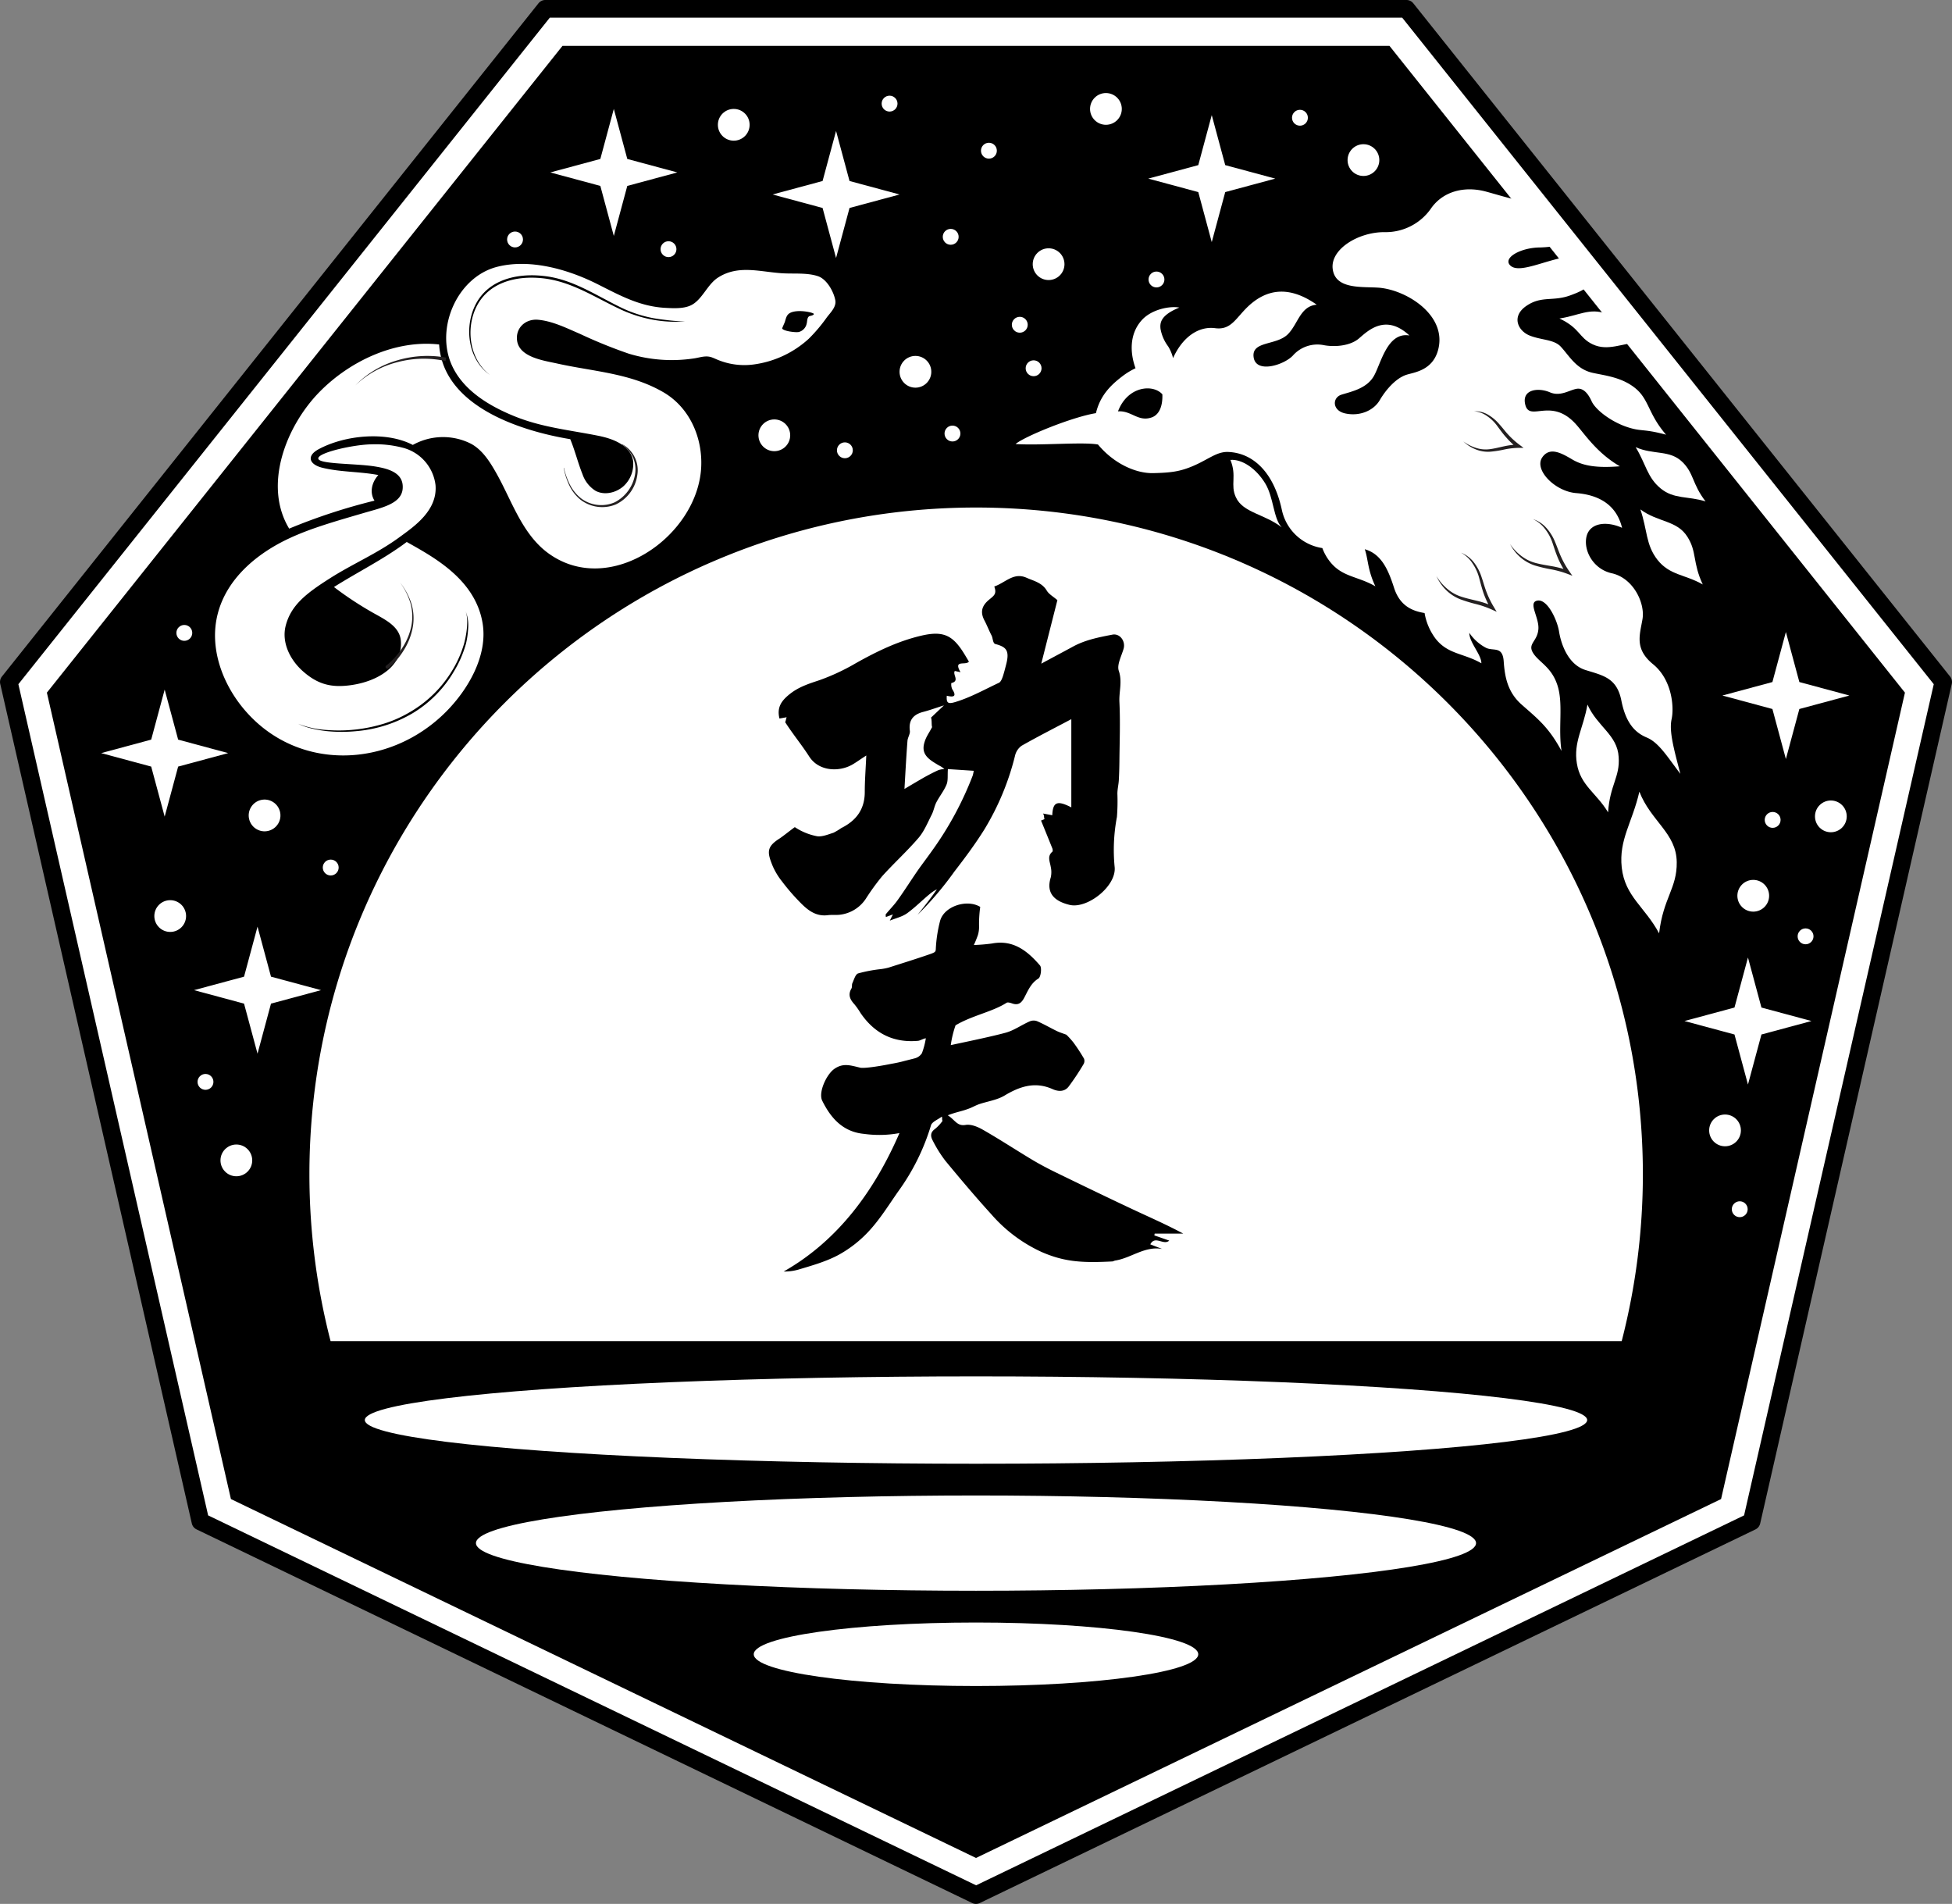 <svg xmlns="http://www.w3.org/2000/svg" xmlns:xlink="http://www.w3.org/1999/xlink" viewBox="0 0 553.34 539.59"><rect x="0" y="0" width="553.34" height="539.59" fill="#808080" stroke="none"/><defs><style>.cls-1{fill:#fff;}.cls-2{fill:#231f20;}</style></defs><title>Monochrome Sinking Moon School of Kung Fu Logo</title><g id="Layer_2" data-name="Layer 2"><g id="Layer_7" data-name="Layer 7"><path d="M552.79,191.73,400.64.94a2.5,2.5,0,0,0-2-.94h-244a2.5,2.5,0,0,0-2,.94L.55,191.73a2.5,2.5,0,0,0-.48,2.11l54.3,237.91a2.5,2.5,0,0,0,1.35,1.7L275.58,539.34a2.5,2.5,0,0,0,2.17,0L497.62,433.46a2.5,2.5,0,0,0,1.35-1.7l54.3-237.91A2.5,2.5,0,0,0,552.79,191.73Z"/></g><g id="Layer_1-2" data-name="Layer 1"><path class="cls-1" d="M459.71,380.09a189.34,189.34,0,0,0,6-47.25c0-104.38-84.62-189-189-189s-189,84.62-189,189a189.34,189.34,0,0,0,6,47.25Z"/><ellipse class="cls-1" cx="276.67" cy="402.46" rx="173.25" ry="12.38"/><ellipse class="cls-1" cx="276.67" cy="437.34" rx="141.75" ry="13.5"/><ellipse class="cls-1" cx="276.67" cy="468.84" rx="63" ry="9"/></g><g id="Layer_8" data-name="Layer 8"><polygon class="cls-1" points="42.86 217.26 28.68 213.44 42.86 209.62 46.68 195.44 50.5 209.62 64.68 213.44 50.5 217.26 46.68 231.44 42.86 217.26"/><polygon class="cls-1" points="170.18 52.69 156 48.87 170.18 45.05 174 30.87 177.82 45.05 192 48.87 177.82 52.69 174 66.87 170.18 52.69"/><polygon class="cls-1" points="502.43 200.94 488.25 197.12 502.43 193.3 506.25 179.12 510.07 193.3 524.25 197.12 510.07 200.94 506.25 215.12 502.43 200.94"/><polygon class="cls-1" points="491.68 293.19 477.5 289.37 491.68 285.55 495.5 271.37 499.32 285.55 513.5 289.37 499.32 293.19 495.5 307.37 491.68 293.19"/><polygon class="cls-1" points="339.68 54.44 325.5 50.62 339.68 46.8 343.5 32.62 347.32 46.8 361.5 50.62 347.32 54.44 343.5 68.62 339.68 54.44"/><polygon class="cls-1" points="69.18 284.44 55 280.62 69.18 276.8 73 262.62 76.82 276.8 91 280.62 76.82 284.44 73 298.62 69.18 284.44"/><polygon class="cls-1" points="233.18 58.94 219 55.12 233.18 51.3 237 37.12 240.82 51.3 255 55.12 240.82 58.94 237 73.12 233.18 58.94"/><circle class="cls-1" cx="208" cy="35.37" r="4.5"/><circle class="cls-1" cx="219.5" cy="123.37" r="4.5"/><circle class="cls-1" cx="313.5" cy="30.87" r="4.5"/><circle class="cls-1" cx="297.25" cy="74.87" r="4.5"/><circle class="cls-1" cx="48.25" cy="259.62" r="4.5"/><circle class="cls-1" cx="489" cy="320.37" r="4.5"/><circle class="cls-1" cx="259.5" cy="105.37" r="4.5"/><circle class="cls-1" cx="75" cy="231.12" r="4.5" transform="translate(-161.21 174.13) rotate(-58.46)"/><circle class="cls-1" cx="386.5" cy="45.37" r="4.5"/><circle class="cls-1" cx="67" cy="328.87" r="4.5"/><circle class="cls-1" cx="293" cy="104.37" r="2.25"/><circle class="cls-1" cx="58.25" cy="306.62" r="2.25"/><circle class="cls-1" cx="93.75" cy="245.87" r="2.25"/><circle class="cls-1" cx="52.25" cy="179.37" r="2.25"/><circle class="cls-1" cx="146" cy="67.87" r="2.25"/><circle class="cls-1" cx="239.5" cy="127.62" r="2.25"/><circle class="cls-1" cx="189.5" cy="70.62" r="2.25"/><circle class="cls-1" cx="270" cy="122.87" r="2.25"/><circle class="cls-1" cx="289.08" cy="92.04" r="2.25"/><circle class="cls-1" cx="269.5" cy="67.12" r="2.25"/><circle class="cls-1" cx="280.33" cy="42.71" r="2.25"/><circle class="cls-1" cx="252.17" cy="29.37" r="2.25"/><circle class="cls-1" cx="368.5" cy="33.37" r="2.25"/><circle class="cls-1" cx="327.83" cy="79.21" r="2.25"/><circle class="cls-1" cx="502.5" cy="232.37" r="2.25"/><circle class="cls-1" cx="493.17" cy="342.71" r="2.25"/><circle class="cls-1" cx="511.83" cy="265.37" r="2.25"/><circle class="cls-1" cx="519" cy="231.37" r="4.5"/><circle class="cls-1" cx="497" cy="253.87" r="4.5"/></g><g id="kanji"><path d="M234.67,259.37c1.08-.14,2.2,0,3.29-.11a10.22,10.22,0,0,0,7.5-4.58,65.49,65.49,0,0,1,4.6-6.34c3.33-3.7,7.05-7.07,10.29-10.84,1.62-1.88,2.6-4.33,3.75-6.58.58-1.13.77-2.46,1.36-3.58.88-1.69,2.14-3.21,2.86-5,.47-1.13.25-2.55.38-4.37l7.32.48a9.32,9.32,0,0,1-.27,1.32A93.79,93.79,0,0,1,264.29,241c-1.41,2-2.87,3.89-4.25,5.87-1.85,2.68-3.59,5.45-5.49,8.1-1,1.45-2.31,2.74-3.44,4.13-.11.14,0,.44,0,.8l2-.74-.87,1.76c1.67-.69,3.51-1.09,4.91-2.1,2.44-1.76,4.56-4,6.91-5.84a9.06,9.06,0,0,1,1.53-.93c-1.24,1.81-3,4.14-5.48,7.22A93,93,0,0,0,270.55,247c3-3.88,5.93-7.81,8.51-11.95a74.47,74.47,0,0,0,8.68-20.9,4.79,4.79,0,0,1,1.85-2.79c4.5-2.56,9.13-4.91,14.1-7.54v25c-4.06-2.09-5.23-1.5-5.4,2.23l-2.61-.49c.45.79.17,1.13.43,1.59l-1,.4c1.12,2.74,2.18,5.34,3.22,7.94.1.26.13.75,0,.88-1.55,1.31-.7,2.81-.47,4.31a6.85,6.85,0,0,1,0,3c-1.49,4.79,1.51,6.84,5.32,7.77,5.07,1.23,13.47-5.41,12.78-10.84a50,50,0,0,1,.66-14.09,57,57,0,0,0,.13-6.57c0-1.26.32-2.5.4-3.76.1-1.74.15-3.49.17-5.23.05-5.69.28-11.4,0-17.08-.13-2.89.87-5.7-.17-8.75-.59-1.74.76-4.18,1.36-6.27s-1-4.39-3.15-4c-3.83.74-7.7,1.48-11.19,3.39-3,1.63-6,3.21-9,4.84l4.57-18c-1.14-1-2.38-1.66-3-2.69-1.34-2.27-3.7-2.75-5.77-3.67-3.64-1.61-6,1.43-9.12,2.49.78,2.15-.11,2.6-1.58,3.83-2,1.71-2.44,3.48-1.19,5.83.73,1.38,1.28,2.85,2,4.22.39.72.32,2.21,1.07,2.42,2.92.79,4.12,1.67,3.1,5.67-.31,1.21-.61,2.42-1,3.6-.23.63-.56,1.47-1.08,1.72-4.08,1.91-8.05,4.15-12.36,5.45-2.11.64-2.57.28-2.42-1.78,2.06.51,2.85.14,1.53-1.88a3.35,3.35,0,0,1-.25-1.71c2.49-.57.28-2.43,1-3.43l1.61.35c-2.14-3.69,1.48-1.81,2.38-3l-.89-1.49c-3.42-5.79-6-7.4-12.58-5.87s-12.59,4.45-18.47,7.74a61.14,61.14,0,0,1-10.36,4.86c-3,1-5.83,1.87-8.4,3.89-2.4,1.89-3.8,3.79-3,7l2.07-.37c-.19.13-.28,1.25-.47,1.38,2.31,3.59,4.52,6.18,6.84,9.77,2.75,4.27,8.53,4.37,12.17,2.3,1.17-.67,2.26-1.48,4-2.6-.17,3.85-.43,7.1-.43,10.34,0,4.92-2.43,8.13-6.67,10.23a17.85,17.85,0,0,1-2.2,1.32c-1.5.47-3.12,1.17-4.59,1a17.14,17.14,0,0,1-6.37-2.59c-.94.65-3.44,2.66-4.38,3.26-3.67,2.34-3.48,3.9-1.87,7.82a19.7,19.7,0,0,0,2.66,4.36,57.81,57.81,0,0,0,4.65,5.43C228.59,257.62,231,259.84,234.67,259.37ZM257.24,210c.07-1,.8-2,.68-2.87-.4-3.07,1-4.65,3.82-5.38,1.77-.46,3.5-1.09,5.85-1.84l-3.67,3.47c.28.66.1,2.2.31,2.68-1,1.93-1.77,2.77-2.26,4.66-.87,3.37,1.77,4.75,4.15,6.19a7,7,0,0,1,1.6,1.05,5.64,5.64,0,0,0-1.77.33c-1.34.61-2.65,1.3-3.93,2-1.73,1-3.43,2-5.63,3.31C256.68,218.63,256.91,214.29,257.24,210Z"/><path d="M327.32,349.62h8.1c-4.76-2.56-9.6-4.66-14.37-6.9-7.24-3.4-14.45-6.89-21.65-10.39-2.32-1.13-4.61-2.33-6.82-3.65-4.67-2.8-9.23-5.8-14-8.52-1.44-.83-3.35-1.6-4.86-1.34-2.42.42-3-1.44-5.05-2.73,2.58-1,3.93-1.08,6.25-2,.89-.35,1.73-.84,2.63-1.15,2.39-.81,5-1.15,7.15-2.41,4.39-2.65,8.72-4.08,13.7-1.85,1.6.71,3.36.77,4.51-.7a70.51,70.51,0,0,0,4.25-6.39,1.82,1.82,0,0,0,.13-1.55,51.27,51.27,0,0,0-3-4.58,23.33,23.33,0,0,0-2-2.21c-1.06-.4-1.94-.66-2.75-1.06-1.88-.91-3.71-2-5.62-2.8a2.84,2.84,0,0,0-2.05.09c-2.29,1-4.41,2.55-6.78,3.2-4.88,1.33-14.22,3.19-15.57,3.53a28.94,28.94,0,0,1,1.35-5.62c4.72-2.81,10.44-3.81,14.45-6.38.35-.23,1.09,0,1.6.18,1.65.58,2.58-.06,3.38-1.54,1.08-2,1.87-4.16,4.06-5.52.7-.43,1-3,.47-3.68-3.53-4.1-7.58-7.4-13.63-6.25a50.66,50.66,0,0,1-5.14.43,29.82,29.82,0,0,0,1.15-2.83,8,8,0,0,0,.33-2.4,34.67,34.67,0,0,1,.33-5.57c-3.71-2.29-10.27-.23-11.39,4a39.18,39.18,0,0,0-1.17,7.28c-.1,1.42.18,1.46-1.9,2.18-3.83,1.32-7.69,2.52-11.55,3.75a17.17,17.17,0,0,1-2.27.43,39.83,39.83,0,0,0-6.34,1.21c-.78.27-1.17,1.79-1.63,2.78-.21.46,0,1.12-.29,1.55-1,1.75-.36,3.08.86,4.4a20.74,20.74,0,0,1,1.75,2.49c3.93,5.77,9.31,8.51,16.32,7.88.58-.05,1.36-.59,2.19-.72a21.26,21.26,0,0,1-1.12,4.25,3.44,3.44,0,0,1-2.08,1.45c-.89.24-2.32.58-3.21.82-1.57.42-2.66.58-4.24.89-2.71.53-7.22,1.25-8.17.87-2.63-.62-4.67-1.33-7.15.42-2.2,1.56-4.56,6.65-3.4,9,2.47,5,5.92,8.85,11.89,9.4a31.33,31.33,0,0,0,10-.23c-6.93,16-17.17,30.35-32.83,39.24a14.86,14.86,0,0,0,4.12-.53c3.89-1.16,8-2.31,11.53-4.23a34.06,34.06,0,0,0,9-7.22c2.94-3.29,5.3-7.11,7.84-10.74a62.31,62.31,0,0,0,9.28-18.72c.29-1,2-1.65,3.06-2.46.2.23,0,1,.23,1.18A11.66,11.66,0,0,1,265,320c-1.37,1-1.2,2.15-.58,3.28A36,36,0,0,0,268,329c4.24,5.13,8.53,10.22,13,15.13a42.13,42.13,0,0,0,14.27,10.7c6.48,2.82,11.5,3.12,20,2.68.29,0,.59-.22.89-.26,4.51-.71,8.35-4.17,13.29-3.28l-3.37-1.3c1.35-2.65,3.77.41,5.37-1.07l-4.22-1.47Z"/></g><g id="Layer_6" data-name="Layer 6"><path class="cls-1" d="M473.85,203.85c.76-3.43.14-11.2-5.24-15.59s-3.74-8.37-3-12.84-2.57-11.59-8.72-12.95c-5.14-1.14-8-6.26-7.19-10.25s5.54-4.69,10.11-2.63c-1.65-6.84-7-9.37-13-9.84s-12.05-6.61-9.61-10.14c2.18-3.15,5.63-1.07,8.57.65s6.69,2.44,13.42,1.89c-6.59-3.8-10.09-9.32-12.53-12-7-7.67-13-.5-14.27-5.4-1.14-4.41,3.66-5,7-3.55,2.92,1.24,5.44-.62,7.49-1,1.74-.32,3.16,1,4.29,3.49s5.52,5.78,9.89,7.27,4.48.42,11.23,2.24c-5.06-5.83-4.78-9.89-8.61-13.08s-8.63-3.67-12.09-4.43c-4.76-1-6.71-4.82-9.16-7.45-1.93-2.07-5.44-1.81-8.78-3.13s-5.31-5.41-1-8.39,7.52-1.2,12.46-3c6.49-2.34,6-3.62,6.45-8.76-3.94-1.6-4.76-3-10.64-1.45-5.57,1.46-10.94,3.8-12.9,1.62s3.26-5,8.64-5a30.47,30.47,0,0,0,8.83-1.57s-6.95-9.61-8.75-11.47c-4.5.59-9-1-15.38-2.76-6-1.66-12.09-.25-15.59,4.58a15.64,15.64,0,0,1-13.38,6.88c-7.38,0-15.27,4.84-14.61,10.39.71,5.95,8.35,5,13.13,5.36,7.91.66,19.42,7.88,16.74,17.69-1.59,5.82-6.81,6.29-9,7-3,1-5.81,4.25-7.53,7.19s-5.68,4.67-9.83,3.74c-3.67-.82-3.68-4.47-1-5.31s6.9-1.67,9-5S393.07,94,399.53,95.08c-6.8-6.33-11.82-1.27-14.33.86s-6.91,2.47-10,1.87a9.27,9.27,0,0,0-8.74,3c-2.59,2.69-10.45,5.12-11.09.42s6.54-3.22,9.78-6.58c2.84-2.94,3.46-7.88,8.1-8.3-8.31-5.84-14.47-3.94-19,.08-3.88,3.48-5.07,7.2-9.78,6.58s-9.25,2.5-11.94,8.48a11.57,11.57,0,0,0-1.39-3.32,11.75,11.75,0,0,1-2.17-5c-.17-1.67,0-3.83,5.33-6-2.67-.5-7.81.48-10.58,3.5-3.6,3.93-3.42,9.31-1.83,13.69a20.78,20.78,0,0,0-3.63,2.2c-3.31,2.52-6.37,5.42-7.59,10.53-6.81,1.11-20.27,6.62-22.78,8.75,6.85.47,19.13-.64,23.36.14,4.51,5.43,10.72,8.21,15.64,8.11s7.22-.48,10-1.5c5.2-1.91,7.7-4.63,11.25-4.5,6.75.25,12.87,5.35,15.25,16.5a13.85,13.85,0,0,0,11.46,10.74,13.86,13.86,0,0,0,2.15,3.84c3.49,4.42,7.86,4.09,12.88,7-2.23-4.71-2-7.57-3-10.51,4.67,1.33,6.62,5.7,8.29,10.91s5.24,6.61,8.66,7.17a16.77,16.77,0,0,0,3.18,7.35c3.52,4.4,7.88,4,12.92,6.89,0-2.5-3.42-5.87-3.42-8.62a13,13,0,0,0,4.75,4.25c2.11,1,4.69-.59,5,3.82s1.09,8.77,5.14,12.31c4.53,4,7.62,6.35,11.25,13.09-1-6.57.55-13.26-1.14-18.56s-5.28-6.55-6.92-9.21,1.21-3.21,1.5-6.73c.27-3.35-3-7.53-.35-8.1,2.86-.62,5.69,5.47,6.21,8.76s2.44,9.31,7.46,10.89,8.93,2.19,10.21,8.69,4,9.13,7.19,10.45c3.42,1.44,5.75,5.33,9.53,10.3C474.56,212.52,473.09,207.28,473.85,203.85ZM326.48,118.3c-3.87,1.35-5.75-2-9.56-1.71,2.75-7.25,10-7.79,12.58-4.83C329.63,115.5,328.37,117.64,326.48,118.3Z"/><path class="cls-1" d="M450,199.69c-1.18,6.79-4,10.65-3,16.68,1,6.24,5.49,8.3,8.85,13.86.5-7.77,3.41-10,3-15.67C458.49,208.25,452.85,206,450,199.69Z"/><path class="cls-1" d="M464.72,224.37c-2,8.76-5.86,13.6-5,21.51.91,8.19,6.59,11.17,10.59,18.64,1.18-10.07,5.11-12.78,5-20.18C475.21,236.09,468,232.79,464.72,224.37Z"/><path class="cls-1" d="M465,144.37c2,5.8,1.49,10,4.84,14.28,3.48,4.43,7.84,4.12,12.85,7-2.94-6.27-1.63-9.26-4.36-13.52C475.35,147.4,470,148.08,465,144.37Z"/><path class="cls-1" d="M463.66,126.73c2.9,4.74,3.27,8.56,7.08,11.69s7.74,2.11,12.74,3.69c-3.83-5-3.25-7.87-6.5-11.11C473.37,127.4,468.76,129,463.66,126.73Z"/><path class="cls-1" d="M348.79,130.34c1.88,4.63-.1,7,1.54,10.58,2,4.42,8.17,4.75,13,8.54-2.37-2.5-2.25-8.38-4.62-12.37C356.11,132.78,352.11,130.09,348.79,130.34Z"/><path class="cls-1" d="M465.53,96.86c-4.82-3-5.94-6.47-10.35-8-4.57-1.64-7.67.57-13.12,1.41,5.88,2.75,5.46,5.43,9.42,7.32C455.87,99.64,459.78,97.24,465.53,96.86Z"/><path class="cls-1" d="M236.79,85.11c-.46-2.5-2.46-6.07-5-6.86-3.07-1-6.78-.6-10-.8-6.37-.39-12.56-2.51-18.36,1.29-3,2-4.43,6.3-7.6,7.8-2.09,1-5,.83-7.23.71-7.33-.39-13-3.6-19.35-6.78-8.36-4.18-19.07-7.22-28.36-4.84C129.6,78.54,123.32,93,128.09,103.52c3.29,7.29,10.91,11.71,18,14.55,7.72,3.09,15.55,3.83,23.6,5.45h0c3.86.78,9,2.56,9.77,7.07a8.5,8.5,0,0,1-2.81,7.29c-2.09,1.79-5.33,2.57-7.83,1.22a8.93,8.93,0,0,1-3.7-4.71c-1.31-3.25-2.12-6.68-3.47-9.92-14.38-2.39-36.06-9.42-37.17-26.84-12.41-1.4-25.3,4.7-33.87,13.41-9.35,9.5-16.16,26.32-8.64,38.78a166.79,166.79,0,0,1,24.19-7.93c-1.32-2.06-1-4.93,1.09-7.26-5.22-1-10.72-.8-15.86-2.06-3.64-.89-4.66-3.3-1.1-5.24,7.39-4,19.13-5.2,26.73-1.23a17.59,17.59,0,0,1,16.49-.34c3.36,1.81,5.52,5.37,7.33,8.6,4.31,7.71,7.23,17.12,14.68,22.5,17.38,12.53,42.13-4.84,43.24-24.27.48-8.47-3.23-17.1-10.75-21.45-9.36-5.42-19.82-5.83-30.09-8.12-3.74-.83-10.71-1.75-11.34-6.49-.49-3.65,2.45-6.2,5.9-5.91,4.12.35,8.19,2.4,11.92,4a138.67,138.67,0,0,0,13.82,5.61,41.92,41.92,0,0,0,18.49,1.35c1.06-.15,2.18-.5,3.25-.55,1.5-.07,2.18.42,3.63,1a19.74,19.74,0,0,0,9.94,1.28A28.77,28.77,0,0,0,229.27,96a45.55,45.55,0,0,0,5-5.89C235.3,88.67,237.14,87.06,236.79,85.11Zm-39.26,5.35c-7,1.69-15.08.26-21.48-2.71-7.38-3.42-14.06-8.05-22.37-8.9-7.11-.73-14.85,1-18.44,7.73-3.34,6.31-2.24,15.21,3.63,19.68-6.2-4.33-7.35-13.46-4.08-19.91,3.67-7.25,12-9,19.48-8.12,8.34.94,15.08,5.78,22.48,9.26a36.29,36.29,0,0,0,10.87,3.05c3.25.42,8.24,1.08,11.26-.54A5.22,5.22,0,0,1,197.53,90.46Zm32.07-.91c-.86.21-.74,1.49-.92,2.12a3.11,3.11,0,0,1-2.19,2.41c-.82.23-4.49-.23-4.77-1,0-.09.69-1.64.73-1.74.38-1.16.47-2.19,1.7-2.74,2.27-1,6.51,0,6.55.37S229.76,89.52,229.6,89.56Z"/><path class="cls-1" d="M136.82,176.74c-2-12.49-13.84-18.82-21.52-23.14-6.52,4.89-13.75,8.43-20.63,12.77a97.13,97.13,0,0,0,12.44,8.06c2.83,1.6,6.15,3.48,6.51,7.06.71,7.05-6.21,11.6-14.22,12.7-5.54.76-9.32-.25-13.49-3.91h0c-3.6-3.17-6.18-8.12-4.91-13,1.52-5.83,5.9-9.17,12.54-13.39s13.39-7,19.79-11.71h0c4.11-3,10.72-7.51,10.13-14.68A12.47,12.47,0,0,0,114.58,127h0a30.39,30.39,0,0,0-9.24-1.07c-5,.05-15.17,2.32-15.12,4s10.5,1.38,16,2.26c3.92.63,8.34,1.81,7.92,6.38-.39,4.2-5.89,5.32-10.72,6.73-8.1,2.37-15.17,4.36-21.33,7.23C73,156.74,64.3,163.85,61.71,174c-2.45,9.58,1.31,19.74,7.52,27.08,15,17.73,41.15,16.79,57.23.62C132.67,195.44,138.28,185.9,136.82,176.74ZM117,202.12a37.67,37.67,0,0,1-15.94,5.09,42.82,42.82,0,0,1-8.4,0,33.58,33.58,0,0,1-4.14-.71,18.75,18.75,0,0,1-4-1.37,26.37,26.37,0,0,0,8.12,1.76,43.09,43.09,0,0,0,8.31-.15,43.57,43.57,0,0,0,8.11-1.72,34.76,34.76,0,0,0,7.52-3.43,33.73,33.73,0,0,0,11.62-11.58,31.26,31.26,0,0,0,3.32-7.48c.62-2.23,1.49-6.88.4-9.48a10.78,10.78,0,0,1,.78,5.13,23.81,23.81,0,0,1-.59,4.18,31.46,31.46,0,0,1-3.43,7.92A33.59,33.59,0,0,1,117,202.12Z"/><path class="cls-2" d="M126.32,102.33a29.08,29.08,0,0,0-13.57.29,26.61,26.61,0,0,0-12,6.59,26.86,26.86,0,0,1,11.82-7.07,29.83,29.83,0,0,1,13.9-.79Z"/><path class="cls-2" d="M109.52,188.62a21.3,21.3,0,0,0,4.43-4.87,17.8,17.8,0,0,0,2.6-6.07,14.06,14.06,0,0,0-.16-6.6,18.49,18.49,0,0,0-3-6,18.62,18.62,0,0,1,3.21,5.92,14.44,14.44,0,0,1,.41,6.77,18.42,18.42,0,0,1-2.46,6.37,22.16,22.16,0,0,1-4.43,5.25.5.5,0,1,1-.65-.76h0Z"/><path class="cls-2" d="M176.35,125.89a8.36,8.36,0,0,1,4.29,8.89,10.84,10.84,0,0,1-6.11,8.2,10.12,10.12,0,0,1-10-1.38,11.74,11.74,0,0,1-3.17-4.09,20.28,20.28,0,0,1-1.57-4.91,0,0,0,0,1,.07,0,20.12,20.12,0,0,0,1.72,4.81,11.71,11.71,0,0,0,3.2,3.88,9.54,9.54,0,0,0,9.47,1.07,10.87,10.87,0,0,0,5.72-7.67,8.61,8.61,0,0,0-.46-4.88,9,9,0,0,0-3.2-3.83,0,0,0,0,1,0-.05A0,0,0,0,1,176.35,125.89Z"/><path class="cls-2" d="M407.19,163.26a14.1,14.1,0,0,0,3,3.56,11.37,11.37,0,0,0,4,2.27c1.46.49,3,.82,4.51,1.19a27.21,27.21,0,0,1,4.54,1.52l-.64.71a25.11,25.11,0,0,1-2-4.24c-.52-1.48-.9-3-1.29-4.45a13.15,13.15,0,0,0-1.85-4.09,9.16,9.16,0,0,0-3.28-3.09,8.76,8.76,0,0,1,3.67,2.8A13.56,13.56,0,0,1,420,163.6c.51,1.47.89,2.95,1.45,4.35a25.53,25.53,0,0,0,2,4.06l.82,1.38-1.46-.67a27.58,27.58,0,0,0-4.37-1.51,40.29,40.29,0,0,1-4.55-1.39,11.92,11.92,0,0,1-4-2.63A12.89,12.89,0,0,1,407.19,163.26Z"/><path class="cls-2" d="M428.06,154.2a14.1,14.1,0,0,0,3.21,3.37,11.37,11.37,0,0,0,4.09,2c1.48.39,3,.63,4.58.9a27.21,27.21,0,0,1,4.63,1.23l-.59.75a25.11,25.11,0,0,1-2.27-4.1c-.62-1.44-1.09-2.92-1.57-4.35a13.14,13.14,0,0,0-2.1-4,9.16,9.16,0,0,0-3.47-2.87,8.76,8.76,0,0,1,3.85,2.56,13.55,13.55,0,0,1,2.44,4c.61,1.44,1.08,2.88,1.72,4.25a25.54,25.54,0,0,0,2.23,3.92l.91,1.32-1.5-.58a27.58,27.58,0,0,0-4.46-1.23,40.29,40.29,0,0,1-4.63-1.09,11.92,11.92,0,0,1-4.18-2.37A12.89,12.89,0,0,1,428.06,154.2Z"/><path class="cls-2" d="M414.83,125.1a11.75,11.75,0,0,0,3.56,1.83,8.71,8.71,0,0,0,3.88.38c1.3-.16,2.6-.5,3.94-.79a21.18,21.18,0,0,1,4.12-.53l-.3.9A22.28,22.28,0,0,1,427,124c-.92-1-1.75-2.17-2.55-3.25a11.63,11.63,0,0,0-2.85-2.79,7.29,7.29,0,0,0-3.74-1.4,7,7,0,0,1,4,1,12.15,12.15,0,0,1,3.19,2.71c.92,1,1.73,2.13,2.66,3.09a22.45,22.45,0,0,0,3,2.68l1.18.89h-1.48a21.48,21.48,0,0,0-3.94.46,29.85,29.85,0,0,1-4.07.63,9.22,9.22,0,0,1-4.11-.68A10.66,10.66,0,0,1,414.83,125.1Z"/><path class="cls-1" d="M397.48,5H155.86L5.21,193.91,59,429.48l217.7,104.84,217.7-104.84,53.77-235.57Zm90.4,419.85L276.67,526.57,65.46,424.85,13.29,196.3,159.45,13H393.88L540,196.3Z"/></g></g></svg>
